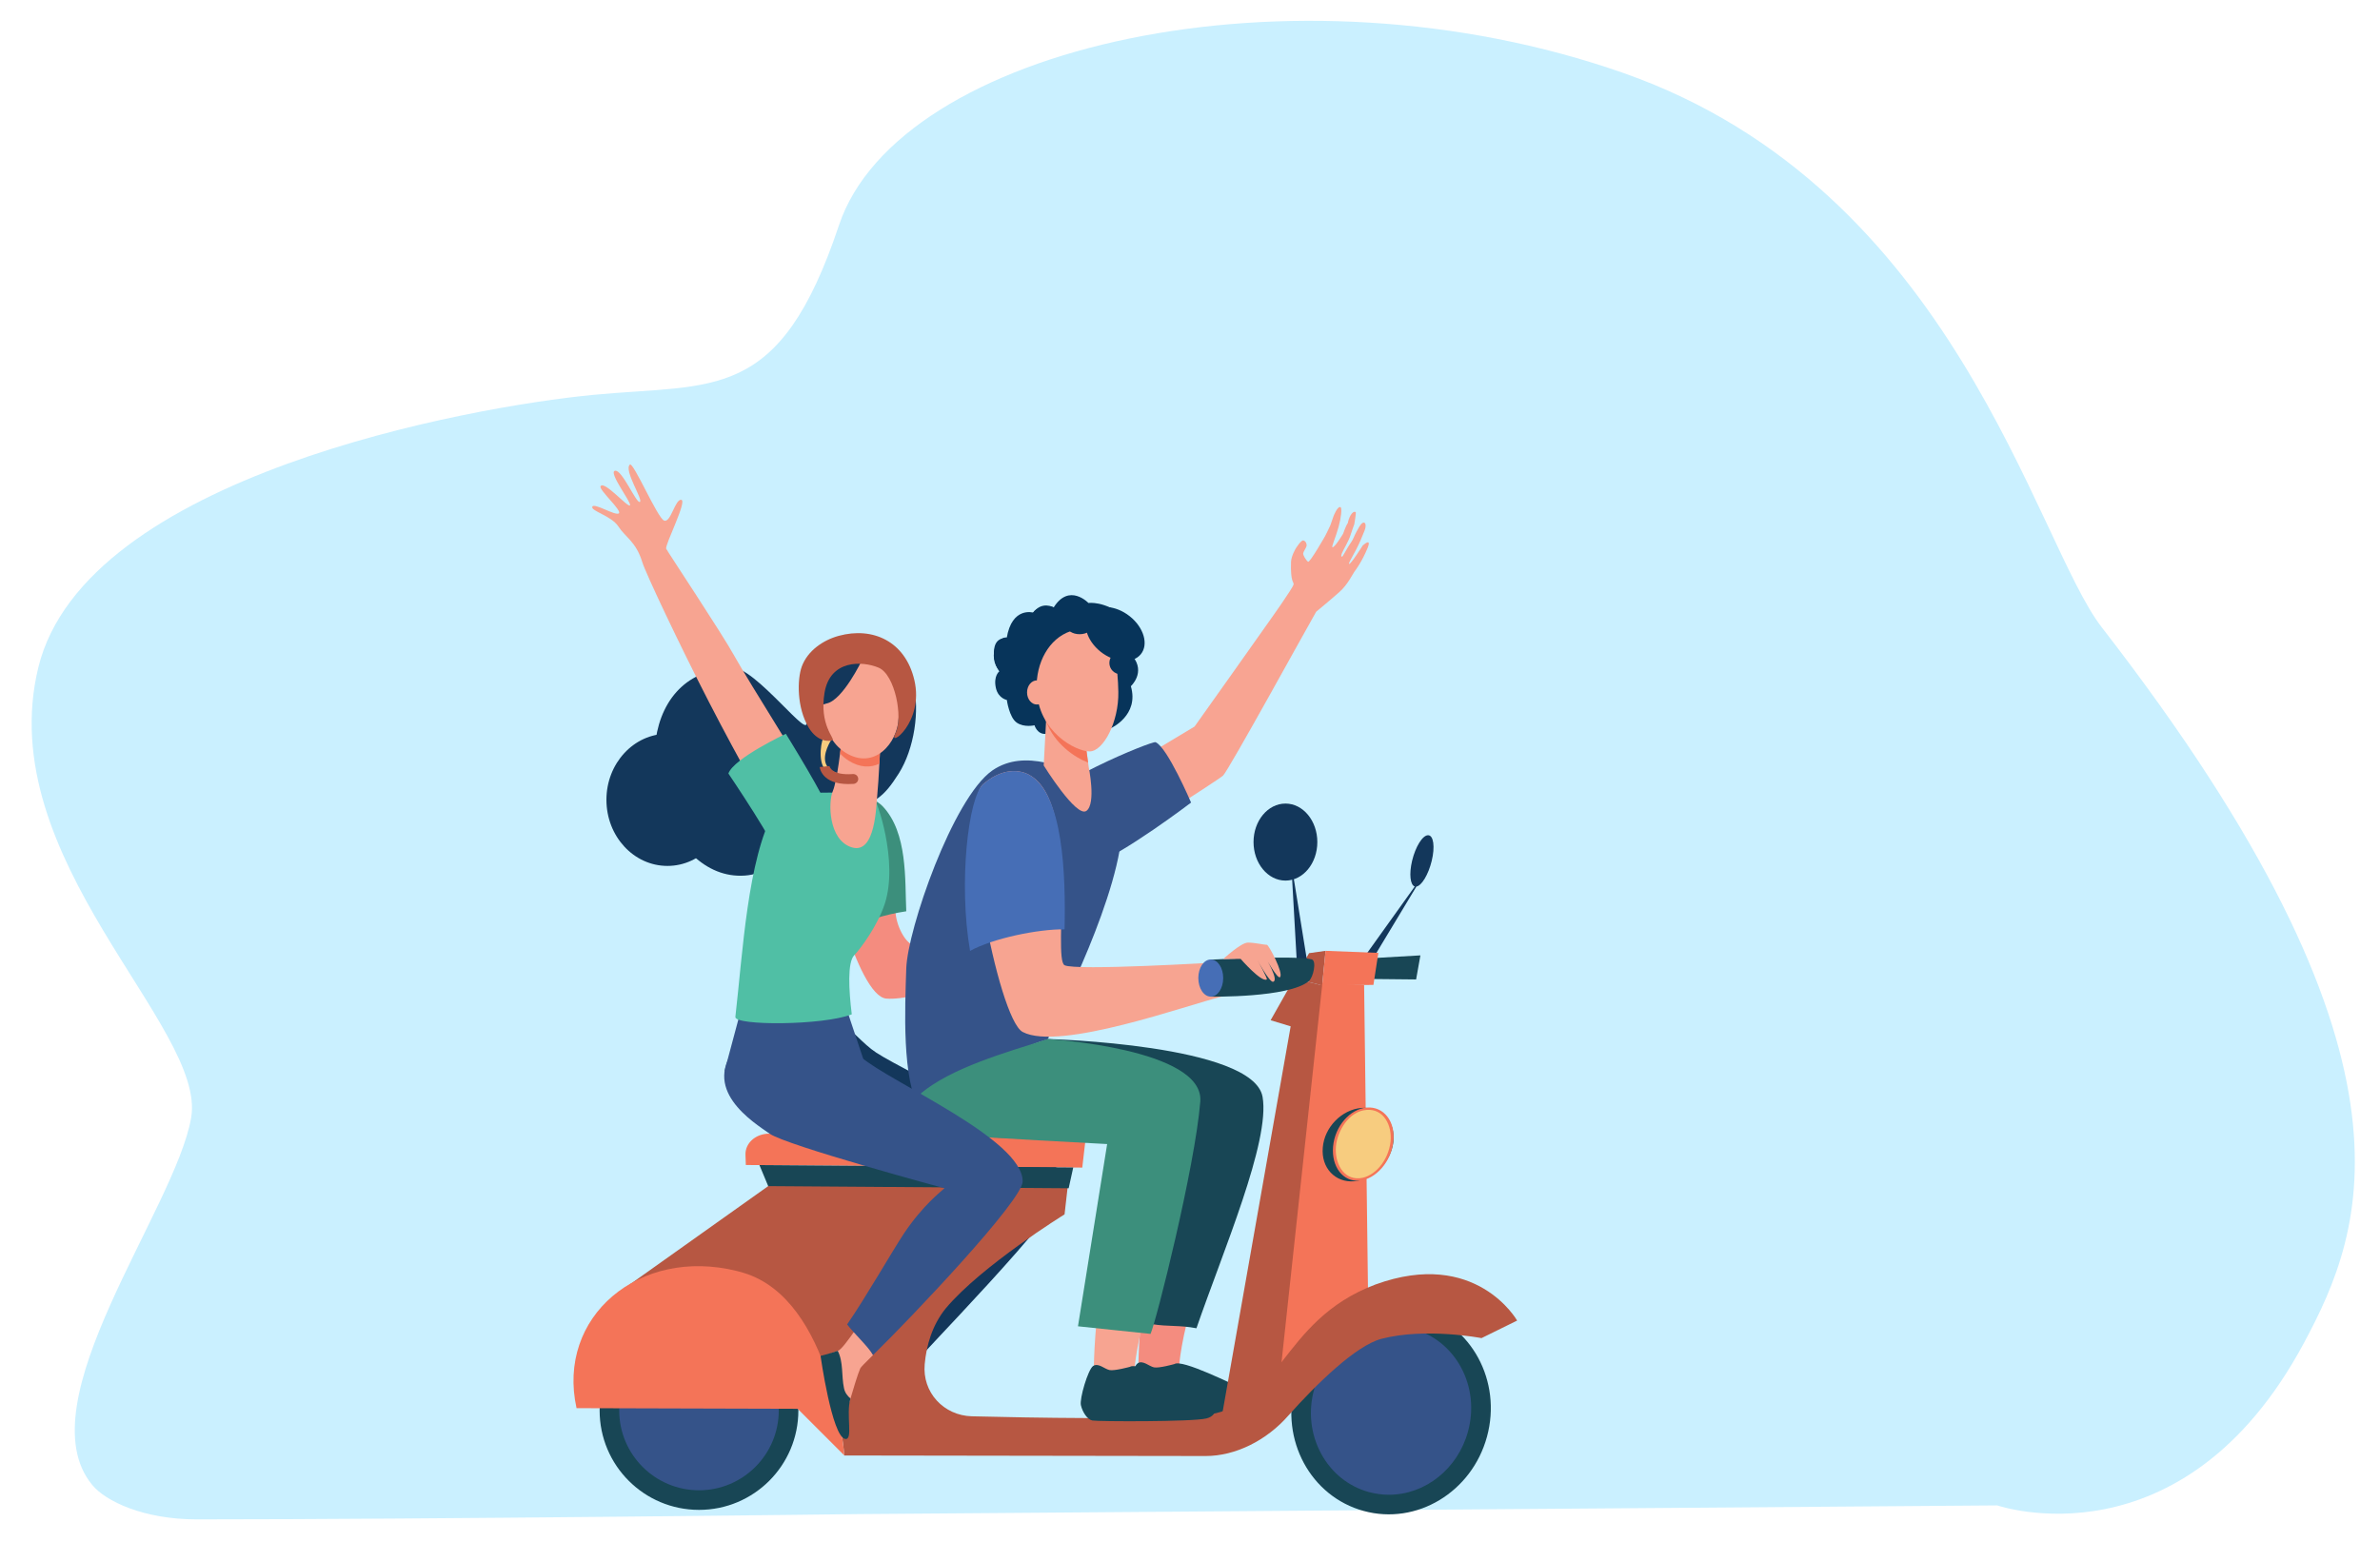 <svg version="1.2" xmlns="http://www.w3.org/2000/svg" viewBox="0 0 2659 1724" width="1080" height="700">
	<title>10868</title>
	<defs>
		<clipPath clipPathUnits="userSpaceOnUse" id="cp1">
			<path d="m2231.71 1682.74c0 0 207.01 71.39 342.69-181.5 67.72-126.23 146.25-320.16-225.89-799.99-74.96-96.66-163.62-489.32-534.31-619.55-370.68-130.23-810.39-29.41-876.99 170.01-66.61 199.41-139.01 176.6-275.12 189.7-136.11 13.11-567.62 90.45-619.74 304.79-52.13 214.34 188.24 401.12 170.86 503.01-17.38 101.88-186.5 318.63-110.62 410.62 15.03 18.23 57.39 38.49 116.65 38.49 260.05 0 741.13-5.92 741.13-5.92z"/>
		</clipPath>
	</defs>
	<style>
		.s0 { fill: #caf0ff } 
		.s1 { fill: #f48c7f } 
		.s2 { fill: #184655 } 
		.s3 { fill: #13375b } 
		.s4 { fill: #355389 } 
		.s5 { fill: #3c8f7c } 
		.s6 { fill: #f47458 } 
		.s7 { fill: #b75742 } 
		.s8 { fill: #f7cc7f } 
		.s9 { fill: #f8a492 } 
		.s10 { fill: #f7a491 } 
		.s11 { fill: #50bfa5 } 
		.s12 { fill: #466eb6 } 
		.s13 { fill: #07345a } 
	</style>
	<g id="Layer 1">
		<g id="&lt;Group&gt;">
			<g id="&lt;Group&gt;">
				<g id="&lt;Clip Group&gt;">
					<g id="&lt;Group&gt;" clip-path="url(#cp1)">
						<path id="&lt;Path&gt;" class="s0" d="m2231.7 1682.7c0 0 207 71.4 342.7-181.5 67.7-126.2 146.2-320.1-225.9-800-75-96.6-163.6-489.3-534.3-619.5-370.7-130.2-810.4-29.4-877 170-66.6 199.4-139 176.6-275.1 189.7-136.1 13.1-567.6 90.5-619.8 304.8-52.1 214.3 188.3 401.1 170.9 503-17.4 101.9-186.5 318.6-110.6 410.6 15 18.3 57.4 38.5 116.6 38.5 260.1 0 741.2-5.9 741.2-5.9z"/>
					</g>
				</g>
			</g>
			<g id="&lt;Group&gt;">
				<g id="&lt;Group&gt;">
					<g id="&lt;Group&gt;">
						<path id="&lt;Path&gt;" class="s1" d="m1271.8 1528.9l16.3 28.2 29.2-29.4c0 0 1.8-33.1 19.4-86.5-16.9 2.3-40.8-3.5-57.8 0-7.1 46.8-7.1 87.7-7.1 87.7z"/>
						<path id="&lt;Path&gt;" class="s2" d="m1312.1 1524.7c0 0-17.3 4.9-22.9 3.7-5.5-1.2-12.5-8.4-18.2-4.5-5.7 3.9-15.4 36.7-13.7 43.9 1.9 7.5 7.1 15.8 12.8 17 5.6 1.2 111.9 1.6 127.5-2.3 15.7-3.9 12-20.5-4.5-28-16.5-7.4-72.5-35.5-81-29.8z"/>
					</g>
					<path id="&lt;Path&gt;" class="s2" d="m1410.6 1226c-10.5-58.7-239.8-64.6-239.8-64.6-47.6 15.1-29.8 37.5-64.4 66.5 12.7 22 24.4 40.2 29.2 41.1 12.3 2 188.3 2.4 188.3 2.4l-37 208.7c19.1 3 30.7 0.9 49.8 4.6 29.6-85.9 82.7-208.9 73.9-258.7z"/>
					<path id="&lt;Path&gt;" class="s3" d="m900.2 804.4c8.6 29.9-56.9-60.4-83.5-58.5-19.9 1.5-40 7.8-55.3 21.7-65.3 59.1-17.9 217.2 70.5 211.1 42.5-2.9 73.9-51.6 113.4-68.7 33.7-14.6 41.2-17.8 58.7-45.4 17.4-27.6 23.7-70.5 16.3-100.3-5-20.3-12.7-29.1-26.3-38.3-21.8-14.7-123.7-25.6-93.8 78.4z"/>
					<path id="&lt;Path&gt;" class="s3" d="m979 1176.7c-31.1-20.2-45.4-65.1-98-9.5-45 49.6 16.8 87.5 34.7 100 18.8 13.3 216.4 84.8 216.4 84.8-0.3 0.3-24.5 5.5-46.1 37.7-21 31.9-83.9 116.7-93.6 120-9.8 3.3-19 7.9-19 7.9l22.2 81.9c0 0 16.3-58.7 21.3-70 3-6.8 172.4-177.7 172.4-203.3 0-47.3-174-125.8-210.3-149.5z"/>
					<g id="&lt;Group&gt;">
						<path id="&lt;Path&gt;" class="s2" d="m891.8 1576.6c0 61.4-49.7 111.1-111 111.1-61.4 0-111.1-49.7-111.1-111.1 0-61.3 49.7-111 111.1-111 61.3 0 111 49.7 111 111z"/>
						<path id="&lt;Path&gt;" class="s4" d="m780.8 1665.8c-49.2 0-89.2-40-89.2-89.2 0-49.1 40-89.1 89.2-89.1 49.1 0 89.1 40 89.1 89.1 0 49.2-40 89.2-89.1 89.2z"/>
					</g>
					<path id="&lt;Path&gt;" class="s2" d="m1661.4 1605.9c-16.9 62-78.6 99.2-137.8 83-59.2-16.1-93.5-79.5-76.5-141.5 16.9-62 78.6-99.2 137.8-83 59.2 16.1 93.4 79.5 76.5 141.5z"/>
					<path id="&lt;Path&gt;" class="s4" d="m1551.7 1670.8c-7.5 0-15-1.1-22.3-3-22.8-6.3-41.7-21.5-53.3-42.9-11.8-21.7-14.6-47.2-7.9-71.7 11.4-41.6 47.8-70.7 88.6-70.7 7.5 0 15 1 22.3 3 22.8 6.3 41.7 21.5 53.3 42.9 11.7 21.7 14.5 47.2 7.8 71.7-11.3 41.6-47.7 70.7-88.5 70.7z"/>
					<path id="&lt;Path&gt;" class="s1" d="m1180.6 1069.2c10-3.5 14.2-7.7 12.1-9.5-2-1.7-34 10.3-38.2 10.3-4.2-0.1 37-13.1 37.3-15.8 0.2-2.7-1-3.1-3.8-3.2-2.8 0-32.2 15-35.8 13.3-3.6-1.7 23.4-11.5 27.9-13.1 4.5-1.6 0.3-4.3-8.4-2.7-8.7 1.7-18.1 10.6-31.3 11.8-13.2 1.1-15.5-1.3-13.6-2.6 1.8-1.4 12.4-0.4 15.2-1.3 2.7-0.9 3.4-5.6-6.9-5.1-10.3 0.6-17.1 5.6-20.2 9.2-3 3.7-71.3 3.9-95.4-4.4-8.1-2.8-18.6-20.8-19.3-38.6-24 3.6-35 6.5-56.6 18.3 12.6 39.9 30.3 79 46.4 80.4 34.1 3 131.3-32.8 131.3-32.8 0 0 24.2 3.6 35.2 1.7 11-1.9 22.6-4.9 25.9-10 3.3-5.2-22.2 2.8-26.9 2.2-4.6-0.6 15.2-4.7 25.1-8.1z"/>
					<path id="&lt;Path&gt;" class="s5" d="m985.9 901.1c-9.1-9.4-39.7-24.7-55.9 19.2-8.4 23.2-0.6 75.9 13.6 120.8 21.6-11.8 44.8-18.9 68.8-22.5-1.6-34.9 1.8-87.9-26.5-117.5z"/>
					<path id="&lt;Path&gt;" class="s2" d="m1503.1 1072.7l83.9-4.8-4.8 26.9-79.1-0.8z"/>
					<path id="&lt;Path&gt;" class="s6" d="m1474.9 1099.1l-79.1 472.4 132.9-107.8-4.6-362.7z"/>
					<path id="&lt;Path&gt;" class="s7" d="m866.9 1317.8l-8.8 8-166.3 118.2-8.4 66.4c0 0 191.6 10.1 222.8 22.2 31 12.1 37 94.3 37 94.3l403.8 0.6c33.2 0 67.9-17.2 92.5-45.3 31-34.8 75.2-78.1 103.9-85.7 49.5-12.9 111.9-0.8 111.9-0.8l39.8-19.6c0 0-45.9-81.3-158.4-40.3-108.9 41.1-104.3 140.3-196.9 146.6-64.1 4.5-185.9 2.4-254 0.7-31.7-0.8-55.7-26.9-52.8-58.3 1.9-20.5 8.1-43.3 23.5-62.3 39.9-47.7 132.8-105.1 132.8-105.1l3.9-34.3z"/>
					<path id="&lt;Path&gt;" class="s6" d="m832.7 1290.9l0.4 11.3 376 2.9 3.7-31.9-353.1-6c-15.3-0.3-27.5 10.4-27 23.7z"/>
					<path id="&lt;Path&gt;" class="s2" d="m858.1 1325.8l-9.8-23.5 350.7 2.7-5.1 23.2z"/>
					<path id="&lt;Path&gt;" class="s6" d="m830.7 1422.8q-3.7-1.1-7.5-2.1c-109.2-27.1-201.9 51-179.3 153.3l247.1 0.7 52.2 52.2c0 0-13.2-174.1-112.5-204.1z"/>
					<path id="&lt;Path&gt;" class="s3" d="m1599.6 962.4c3.9-15.8 2.1-28.8-4-28.8-6.1-0.1-14.1 12.7-17.9 28.6-3.5 14.8-2.1 27.1 3 28.7l-75.1 104.9 11.6 3.5 65.3-108.3c5.9-1 13.4-13.4 17.1-28.6z"/>
					<path id="&lt;Path&gt;" class="s7" d="m1481 1062.8l-18.4 2.6-16.6 28.3 31.2 7.7z"/>
					<path id="&lt;Path&gt;" class="s2" d="m1556.8 1276.2c-2.6 22.6-22.2 42.4-43.7 44.2-21.4 1.8-37.2-15.1-35.2-37.7 1.8-22.7 21.2-42.5 43.3-44.3 22.2-1.7 38.1 15.2 35.6 37.8z"/>
					<path id="&lt;Path&gt;" class="s6" d="m1556.8 1276.1c-2.6 22.5-19.6 42-38 43.6-18.3 1.5-31.4-15.5-29.4-38.1 2-22.6 18.8-42.1 37.7-43.6 18.9-1.5 32.2 15.5 29.7 38.1z"/>
					<path id="&lt;Path&gt;" class="s8" d="m1492.6 1281.3c1.5-16.5 14-39.1 34.2-40.7 19.5-1.5 28.8 17.8 26.8 35.7-2.4 21.1-17.9 39.3-34.5 40.7-18.8 1.6-28.1-17.8-26.5-35.7z"/>
					<path id="&lt;Path&gt;" class="s9" d="m1442.4 628.2c-0.7 22.8 3.1 21.9 2.9 24.9-0.2 3.4-27.2 41.2-27.2 41.2 0 0-79.1 111.9-83.5 117.8l-120.6 72.4 17.1 70.2c0 0 129.2-82.2 135.3-87.7 6-5.5 95.8-169 104.1-183.2 0 0 16-13.2 25.8-21.9 9.8-8.6 15.4-21.2 17.8-24.1 0.4-0.4 7.8-10.4 13.8-25.1 5.2-12.7-5.4-2.9-5.4-2.9 0 0-13.7 21.8-15.2 20.5-1.1-1.1 7-12.6 12.9-26.6 1.5-3.6 3-7.1 4.3-10.4 3.5-8.6-0.7-13.1-5.7-4.7-1.8 3-4.6 8-6.2 11.9-1.6 4.2-4.5 7.5-6.4 10.8-3.8 6.5-6.5 11.3-6.7 11-0.2-0.4-1.8 0.4-0.4-3.5 1.8-4.6 7.7-13.7 9.8-20.7 1.2-4 4.2-12.1 4.2-12.1 0 0 2.3-13.2 1.6-13.6-3.9-2-7.9 6.6-8.8 12.2-2.4 3.3-5.3 12-5.3 12 0 0-9.8 16.3-12 15-1-0.6 3.8-11.3 6.9-22.5 2.9-10.4 4.1-21.4 2.2-22.2-3.3-1.5-7.7 9.8-7.7 9.8 0 0-2.7 8-3.7 10.6-1.3 3.1-5.8 11.9-5.8 11.9 0 0-17.1 30.1-19.1 28.7-2.1-1.5-5.8-7.3-5.4-9.5 0.4-2.2 3.3-5.9 3.8-8.2 0.4-2.2-0.9-5.4-3.6-6.1-2.6-0.7-8.7 9.3-8.7 9.3 0 0-4.9 8.2-5.1 14.8z"/>
					<path id="&lt;Path&gt;" class="s4" d="m1291 829.6c-4-1.7-127.1 48.8-132.6 75.1-5.6 26.3 26.2 74.5 61 62.5 34.9-11.9 111.3-70.1 111.3-70.1 0 0-26.6-62.1-39.7-67.5z"/>
					<path id="&lt;Path&gt;" class="s4" d="m1170.8 1161.4l6.8-17.7c0 0 77.4-148.7 76.2-225-0.7-33.8-35-51.5-39.5-52.4-22.4-4.9-68.2-30.8-105.7-5.1-44.2 31-94.9 178-96.2 221.5-1.4 43.6-5.2 123.9 15.5 158.7 34.3-29.1 95.3-64.9 142.9-80z"/>
					<g id="&lt;Group&gt;">
						<path id="&lt;Path&gt;" class="s10" d="m1222 1531.9l16.3 28.3 29.2-29.5c0 0 1.9-33.1 19.4-86.5-16.9 2.4-40.7-3.5-57.8 0-7.1 46.8-7.1 87.7-7.1 87.7z"/>
						<path id="&lt;Path&gt;" class="s2" d="m1262.4 1527.8c0 0-17.4 4.8-22.9 3.6-5.6-1.2-12.5-8.4-18.3-4.5-5.7 3.9-15.4 36.7-13.6 43.9 1.8 7.6 7 15.8 12.7 17 5.6 1.2 111.9 1.6 127.5-2.3 15.7-3.8 12-20.5-4.5-27.9-16.5-7.5-72.5-35.6-80.9-29.8z"/>
					</g>
					<path id="&lt;Path&gt;" class="s5" d="m1341 1231.4c4.9-59.4-170.2-70-170.2-70-47.6 15.1-107.9 32.1-142.5 61.1 12.7 22 40.7 45.6 45.4 46.5 12.3 2 163.2 9.8 163.2 9.8l-32.6 203.7 81.1 8.5c6.3-13.9 49.6-185.9 55.6-259.6z"/>
					<path id="&lt;Path&gt;" class="s10" d="m936.4 1509.7c-9.7 3.3-19 7.9-19 7.9l22.2 81.9c0 0 16.3-58.7 21.4-70 0.5-1.2 5.8-6.6 14.3-14.9-6-10.1-11.5-20.6-18.5-29.9-9.7 14-17.3 23.9-20.4 25z"/>
					<path id="&lt;Path&gt;" class="s2" d="m942.8 1551.7c-3-14.1-0.5-29.2-7-41.8-9.5 3.3-19.2 5.7-19.2 5.7 0 0 12.7 90.1 27.5 92.8 9.3 1.7 0.6-27.1 5.9-45.2-3.5-3-6.2-6.6-7.2-11.5z"/>
					<path id="&lt;Path&gt;" class="s4" d="m1142.5 1320.5c0-47.3-147.6-110.5-180.4-138.8-1.3-1.2-84.5-70.1-137.1-14.5-45 49.6 16.9 87.5 34.7 100 18.9 13.3 195.4 61 195.4 61-3.5 3.4-23.8 18.5-45.4 50.7-14.4 21.9-42.4 71.1-63.4 101.5 7 9.4 23 24.1 29 34.2 41.8-40.7 167.2-172.8 167.2-194.1z"/>
					<path id="&lt;Path&gt;" class="s4" d="m832.7 1109.8l-23.4 87.5 155-13.8-19.9-59.6z"/>
					<path id="&lt;Path&gt;" class="s11" d="m954.1 1067.9c7-7.2 26.2-32.9 34.3-57.7 15.5-48-9.2-116.9-12.7-119.3 0 0-91.9-18.4-110.8 15.5-29.9 53.7-35.3 159.2-43.5 230.3-1.1 9.9 97.7 9.7 130.1-2.9-3.4-27.5-4.9-57.9 2.6-65.9z"/>
					<path id="&lt;Path&gt;" class="s10" d="m1189.3 1078.9c-13.8-7.2 17.4-181.2-39.2-212.6 0 0-22.5-14.9-51.7 10.1-28.8 25 16.3 262.4 44.1 277.1 41.3 21.9 185.8-30.8 222.5-39.5l-4.3-38.3c0 0-159.2 9.6-171.4 3.2z"/>
					<path id="&lt;Path&gt;" class="s12" d="m1189.3 1038.8c1.4-60.4-1.4-151.5-39.2-172.5 0 0-22.5-14.9-51.7 10.1-16.7 14.6-27.8 111-14.7 186.5 25.3-14 76-24.5 105.6-24.1z"/>
					<path id="&lt;Path&gt;" class="s3" d="m1442.2 952.6c4.8-15.8 13.5-28.2 19.5-27.7 6 0.5 6.9 13.7 2.1 29.5-4.6 14.8-12.5 26.7-18.3 27.7l17.6 109.3-13.2 2.3-6.3-111.7c-5.2-1.4-5.9-14.2-1.4-29.4z"/>
					<path id="&lt;Path&gt;" class="s3" d="m1471.8 941.2c0 23.8-15.9 43.1-35.6 43.1-19.7 0-35.7-19.3-35.7-43.1 0-23.7 16-43 35.7-43 19.7 0 35.6 19.3 35.6 43z"/>
					<path id="&lt;Path&gt;" class="s6" d="m1540 1065.1l-5.5 35.8-57.3 0.5 3.8-38.6z"/>
					<g id="&lt;Group&gt;">
						<path id="&lt;Path&gt;" class="s10" d="m940 829.2c0 0-4.6 43.2-9.7 55.1-5.2 11.9-5.2 54.9 21.4 62.9 26.6 8 27.1-47.2 28.4-60 1.4-12.7 3.3-54.6 3.3-54.6z"/>
						<path id="&lt;Path&gt;" class="s6" d="m938.5 842.3c2.6 2.9 5.8 5.6 9.4 7.9 12.9 8.1 24.7 8.1 34.5 3.4 0.6-11.4 1-21 1-21l-43.4-3.4c0 0-0.6 5.5-1.5 13.1z"/>
						<path id="&lt;Path&gt;" class="s10" d="m956.4 741.5c0 0-16.1 3.4-26.3 18.1-10.2 14.6-18.2 61 14.1 81.5 32.4 20.6 58.8-10.8 59.7-38.8 0.9-28-4.6-65.3-47.5-60.8z"/>
						<path id="&lt;Path&gt;" class="s10" d="m931 796.9c2.2 7.3-0.1 14.5-5.2 16-5 1.5-11-3.2-13.2-10.5-2.3-7.3 0-14.4 5.1-15.9 5.1-1.5 11 3.1 13.3 10.4z"/>
						<path id="&lt;Path&gt;" class="s3" d="m962.9 737.9c0 0-21.3 44.6-39.4 48.4-18.1 3.8-18.2 26.4-18.2 26.4 0 0 1.3-52 18.4-63.8 17.1-11.8 39.2-11 39.2-11z"/>
					</g>
					<path id="&lt;Path&gt;" class="s3" d="m813.6 894c0 40.8-30.5 73.9-68.1 73.9-37.7 0-68.2-33.1-68.2-73.9 0-40.7 30.5-73.8 68.2-73.8 37.6 0 68.1 33.1 68.1 73.8z"/>
					<path id="&lt;Path&gt;" class="s7" d="m1427.7 1560.5l-62.7 23 77-436.3-22.4-6.8 26.4-46.7 31.2 7.7z"/>
					<path id="&lt;Path&gt;" class="s2" d="m1352.7 1072.7c0 0 93.3-5 112.7-0.4 6.1 1.5 1.8 20.4-3.1 24.4-22.6 18.8-109.6 17.3-109.6 17.3z"/>
					<path id="&lt;Path&gt;" class="s12" d="m1366.6 1093.2c0 11.5-6.2 20.8-13.9 20.8-7.7 0-13.9-9.3-13.9-20.8 0-11.5 6.2-20.7 13.9-20.7 7.7 0 13.9 9.2 13.9 20.7z"/>
					<path id="&lt;Path&gt;" class="s10" d="m1366.6 1072c0 0 19.9-18.4 27.6-18.4 7.6 0 18.1 2.5 21.3 2.5 1.9 0 18.9 31.7 14.6 36.1-2.6 2.7-16.3-21.8-16.3-21.8 0 0 15.6 25.2 8.6 27-3.9 1-17.7-24.4-17.7-24.4 0 0 11.9 21 10.6 21.8-6.1 3.6-29.2-23-29.2-23z"/>
				</g>
				<path id="&lt;Path&gt;" class="s10" d="m910.5 880.3c0 0-75.7-120.8-90.5-147.6-13.3-24.2-74-115.5-75.9-119.3-1.8-3.9 23.7-53.4 16.9-54.7-6.9-1.2-11.8 26-19.2 23.2-7.5-2.8-34.5-66.1-38.3-62.6-7.1 6.4 15.1 39.3 11.2 41.7-3.9 2.4-19.9-36.5-27.8-34.8-7.9 1.6 18.6 35.4 16.7 38.6-2 3.2-29.2-28.5-32.9-21.2-2 4 24.9 27.7 20.4 30.3-4.5 2.6-27.8-12.3-29.6-7.5-1.9 4.8 21.1 9.9 29.1 22 7.9 12.2 19.8 17 26.8 40 3.4 11.4 40.9 91.1 74.8 156.9 34.8 67.6 66.1 121.2 66.1 121.2z"/>
				<path id="&lt;Path&gt;" class="s11" d="m927 908.9c-2.6-13.6-49.2-88.7-49.2-88.7 0 0-58.1 27.3-64.2 44.4 0 0 58.8 87 52.1 89.1z"/>
				<path id="&lt;Path&gt;" class="s8" d="m922.7 854.1c-4.6-11.1 5.4-26.5 7-28.9 0.5-0.6-5.5-5-6.6-5-4.5 0-9.3 23-4.2 35.4 3.1 7.5 10.7 12.3 22.6 14.3l0.7-4c-10.4-1.8-17-5.7-19.5-11.8z"/>
				<path id="&lt;Path&gt;" class="s7" d="m895.6 745.1c-5.2 14.5-5.6 45.9 7.7 68.1 10.2 17 23.9 15.6 26.8 14.1 2.9-1.4-15.2-17-9-53.2 6.3-36.8 42.1-35.5 60.4-27.8 18.2 7.6 27.8 55.9 18.7 73.5-9.1 17.5 32.6-11.8 21.2-59.8-10.2-43.3-46.5-59.6-84.4-49.3-17.6 4.8-34.9 16.7-41.4 34.4z"/>
				<g id="&lt;Group&gt;">
					<path id="&lt;Path&gt;" class="s7" d="m947.6 876.4c-29.7 0-31.9-18.2-31.9-19l10.9-1.1-0.1-0.2c0.1 0.5 2.1 10.9 26.3 9.1 3-0.2 5.7 2.1 5.9 5.1 0.2 3-2.1 5.6-5.1 5.9q-3.1 0.2-6 0.2z"/>
				</g>
				<path id="&lt;Path&gt;" class="s13" d="m1216 674c0 0-21.5-22.6-38.8 4.9 0 0-13.4-7.5-22.7 5.9 0 0-24.1-7.3-29.9 28.7 0 0-12.4-2.3-14 12.4-1.7 14.7 5.8 24.5 5.8 24.5 0 0-6.9 5.2-3.8 18.8 2.7 11.5 12.2 13.2 12.2 13.2 0 0 2.6 19.4 11 25.3 8.4 5.8 19.9 3 19.9 3 0 0 3 10.5 12.8 9.6 9.8-0.9 22-10.3 33-6.1 11 4.2 39.5-0.2 39.5-0.2 0 0 32-14.3 22.4-47 0 0 16.8-15.2 2.1-33.4 0 0 10.7-28.5-10.5-45.3-21.3-16.9-39-14.3-39-14.3z"/>
				<path id="&lt;Path&gt;" class="s10" d="m1212.3 827.9l3.9 28.9c0 0 8.7 41.6-2.5 49.6-11.2 8-47.7-50.8-47.7-50.8l3.9-73.2z"/>
				<path id="&lt;Path&gt;" class="s6" d="m1168.6 806.1c9.3 25 31.4 40.3 47 46.3l-3.3-24.5-42.4-45.5z"/>
				<path id="&lt;Path&gt;" class="s13" d="m1110.2 732.7c0 11.2 6.3 20.2 14.1 20.2 7.9 0 14.2-9 14.2-20.2 0-11.1-6.3-20.2-14.2-20.2-7.8 0-14.1 9.1-14.1 20.2z"/>
				<path id="&lt;Path&gt;" class="s13" d="m1152.6 689.3c0 6.4 7.8 11.6 17.3 11.6 9.5 0 17.2-5.2 17.2-11.6 0-6.4-7.7-11.5-17.2-11.5-9.5 0-17.3 5.1-17.3 11.5z"/>
				<path id="&lt;Path&gt;" class="s10" d="m1195.8 705.6c22.8-7.9 47 7.3 50.5 30.7 1.5 10.2 2.9 23 3.1 37.1 0.6 33.7-16.8 66.5-32.1 66.5-15.4 0-57.7-21.8-59.2-69.7-0.9-29.6 13.8-56.4 37.7-64.6z"/>
				<path id="&lt;Path&gt;" class="s10" d="m1169.4 774c0 7.4-5 13.5-11 13.5-6.1 0-11-6.1-11-13.5 0-7.5 4.9-13.5 11-13.5 6 0 11 6 11 13.5z"/>
				<path id="&lt;Path&gt;" class="s13" d="m1262.1 688.8c15.8 12.5 21.4 31.6 12.4 42.5-9 11-29.1 9.7-44.9-2.8-15.8-12.6-21.3-31.6-12.4-42.6 9-10.9 29.1-9.6 44.9 2.9z"/>
				<path id="&lt;Path&gt;" class="s13" d="m1220.8 699.1c0 5.4-6.6 9.8-14.7 9.8-8.1 0-14.7-4.4-14.7-9.8 0-5.5 6.6-9.9 14.7-9.9 8.1 0 14.7 4.4 14.7 9.9z"/>
				<path id="&lt;Path&gt;" class="s13" d="m1264.5 741c0 7-5.6 12.6-12.6 12.6-6.9 0-12.5-5.6-12.5-12.6 0-7 5.6-12.7 12.5-12.7 7 0 12.6 5.7 12.6 12.7z"/>
			</g>
		</g>
	</g>
</svg>